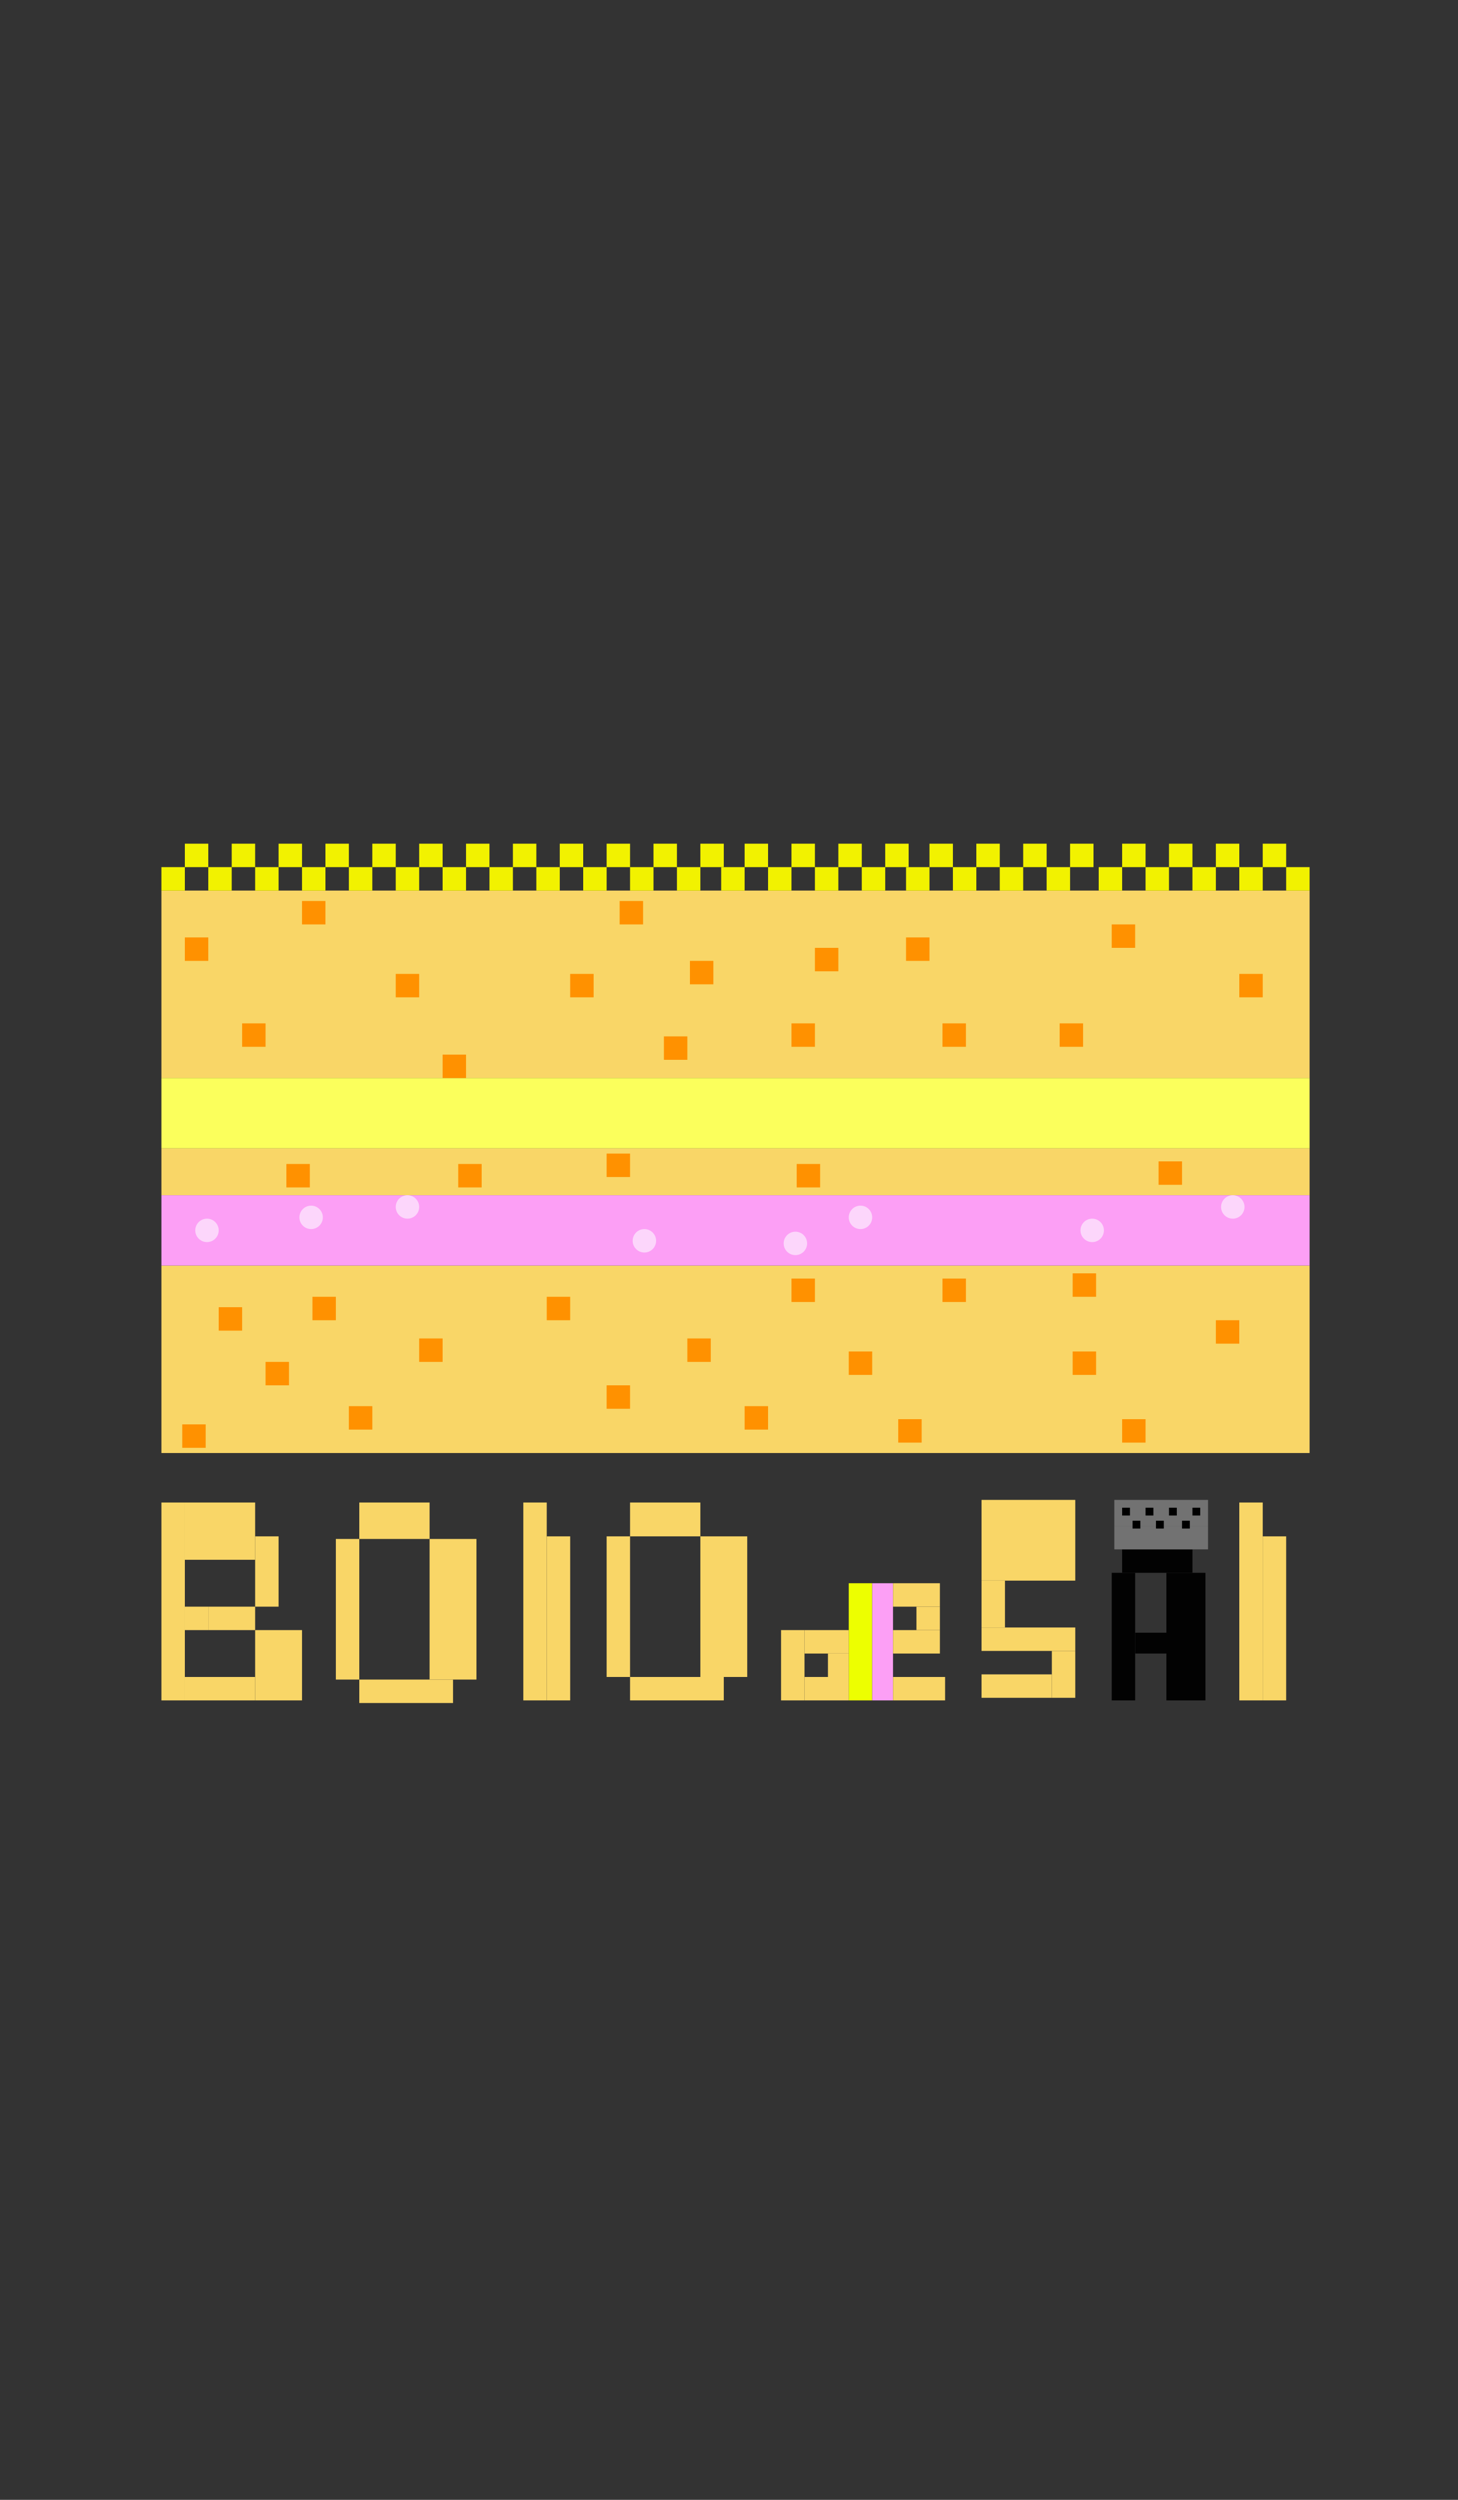 <?xml version="1.0" encoding="utf-8"?>
<!-- Generator: Adobe Illustrator 16.0.0, SVG Export Plug-In . SVG Version: 6.00 Build 0)  -->
<!DOCTYPE svg PUBLIC "-//W3C//DTD SVG 1.1//EN" "http://www.w3.org/Graphics/SVG/1.1/DTD/svg11.dtd">
<svg version="1.1" id="Layer_1" xmlns="http://www.w3.org/2000/svg" xmlns:xlink="http://www.w3.org/1999/xlink" x="0px" y="0px"
	 width="560px" height="960px" viewBox="0 0 560 960" enable-background="new 0 0 560 960" xml:space="preserve">
<rect x="0" y="0" width="560" height="960" fill="#333333" stroke="none"/>
<rect x="62" y="486" fill="#F9D667" width="441" height="72"/>
<rect x="62" y="441" fill="#F9D667" width="441" height="18"/>
<rect x="62" y="342" fill="#F9D667" width="441" height="72"/>
<rect x="62" y="459" fill="#FC9FF5" width="441" height="27"/>
<rect x="62" y="414" fill="#FBFF5C" width="441" height="27"/>
<circle fill="#FCD6FB" cx="119.5" cy="467.5" r="4.5"/>
<circle fill="#FCD6FB" cx="247.5" cy="476.5" r="4.5"/>
<circle fill="#FCD6FB" cx="330.5" cy="467.5" r="4.5"/>
<circle fill="#FCD6FB" cx="305.5" cy="477.5" r="4.5"/>
<circle fill="#FCD6FB" cx="156.5" cy="463.5" r="4.5"/>
<circle fill="#FCD6FB" cx="419.5" cy="472.5" r="4.5"/>
<circle fill="#FCD6FB" cx="473.5" cy="463.5" r="4.5"/>
<circle fill="#FCD6FB" cx="79.5" cy="472.5" r="4.5"/>
<rect x="71" y="324" fill="#F2F200" width="9" height="9"/>
<rect x="80" y="333" fill="#F2F200" width="9" height="9"/>
<rect x="62" y="333" fill="#F2F200" width="9" height="9"/>
<rect x="89" y="324" fill="#F2F200" width="9" height="9"/>
<rect x="98" y="333" fill="#F2F200" width="9" height="9"/>
<rect x="107" y="324" fill="#F2F200" width="9" height="9"/>
<rect x="116" y="333" fill="#F2F200" width="9" height="9"/>
<rect x="125" y="324" fill="#F2F200" width="9" height="9"/>
<rect x="143" y="324" fill="#F2F200" width="9" height="9"/>
<rect x="152" y="333" fill="#F2F200" width="9" height="9"/>
<rect x="134" y="333" fill="#F2F200" width="9" height="9"/>
<rect x="161" y="324" fill="#F2F200" width="9" height="9"/>
<rect x="170" y="333" fill="#F2F200" width="9" height="9"/>
<rect x="179" y="324" fill="#F2F200" width="9" height="9"/>
<rect x="188" y="333" fill="#F2F200" width="9" height="9"/>
<rect x="197" y="324" fill="#F2F200" width="9" height="9"/>
<rect x="215" y="324" fill="#F2F200" width="9" height="9"/>
<rect x="224" y="333" fill="#F2F200" width="9" height="9"/>
<rect x="206" y="333" fill="#F2F200" width="9" height="9"/>
<rect x="233" y="324" fill="#F2F200" width="9" height="9"/>
<rect x="242" y="333" fill="#F2F200" width="9" height="9"/>
<rect x="251" y="324" fill="#F2F200" width="9" height="9"/>
<rect x="260" y="333" fill="#F2F200" width="9" height="9"/>
<rect x="269" y="324" fill="#F2F200" width="9" height="9"/>
<rect x="286" y="324" fill="#F2F200" width="9" height="9"/>
<rect x="295" y="333" fill="#F2F200" width="9" height="9"/>
<rect x="277" y="333" fill="#F2F200" width="9" height="9"/>
<rect x="304" y="324" fill="#F2F200" width="9" height="9"/>
<rect x="313" y="333" fill="#F2F200" width="9" height="9"/>
<rect x="322" y="324" fill="#F2F200" width="9" height="9"/>
<rect x="331" y="333" fill="#F2F200" width="9" height="9"/>
<rect x="340" y="324" fill="#F2F200" width="9" height="9"/>
<rect x="357" y="324" fill="#F2F200" width="9" height="9"/>
<rect x="366" y="333" fill="#F2F200" width="9" height="9"/>
<rect x="348" y="333" fill="#F2F200" width="9" height="9"/>
<rect x="375" y="324" fill="#F2F200" width="9" height="9"/>
<rect x="384" y="333" fill="#F2F200" width="9" height="9"/>
<rect x="393" y="324" fill="#F2F200" width="9" height="9"/>
<rect x="402" y="333" fill="#F2F200" width="9" height="9"/>
<rect x="411" y="324" fill="#F2F200" width="9" height="9"/>
<rect x="431" y="324" fill="#F2F200" width="9" height="9"/>
<rect x="440" y="333" fill="#F2F200" width="9" height="9"/>
<rect x="422" y="333" fill="#F2F200" width="9" height="9"/>
<rect x="449" y="324" fill="#F2F200" width="9" height="9"/>
<rect x="458" y="333" fill="#F2F200" width="9" height="9"/>
<rect x="467" y="324" fill="#F2F200" width="9" height="9"/>
<rect x="476" y="333" fill="#F2F200" width="9" height="9"/>
<rect x="485" y="324" fill="#F2F200" width="9" height="9"/>
<rect x="71" y="360" fill="#FF9100" width="9" height="9"/>
<rect x="219" y="374" fill="#FF9100" width="9" height="9"/>
<rect x="170" y="405" fill="#FF9100" width="9" height="9"/>
<rect x="152" y="374" fill="#FF9100" width="9" height="9"/>
<rect x="255" y="398" fill="#FF9100" width="9" height="9"/>
<rect x="238" y="346" fill="#FF9100" width="9" height="9"/>
<rect x="304" y="393" fill="#FF9100" width="9" height="9"/>
<rect x="265" y="369" fill="#FF9100" width="9" height="9"/>
<rect x="348" y="360" fill="#FF9100" width="9" height="9"/>
<rect x="313" y="364" fill="#FF9100" width="9" height="9"/>
<rect x="362" y="393" fill="#FF9100" width="9" height="9"/>
<rect x="427" y="355" fill="#FF9100" width="9" height="9"/>
<rect x="407" y="393" fill="#FF9100" width="9" height="9"/>
<rect x="476" y="374" fill="#FF9100" width="9" height="9"/>
<rect x="93" y="393" fill="#FF9100" width="9" height="9"/>
<rect x="116" y="346" fill="#FF9100" width="9" height="9"/>
<rect x="84" y="502" fill="#FF9100" width="9" height="9"/>
<rect x="102" y="523" fill="#FF9100" width="9" height="9"/>
<rect x="120" y="498" fill="#FF9100" width="9" height="9"/>
<rect x="134" y="540" fill="#FF9100" width="9" height="9"/>
<rect x="233" y="532" fill="#FF9100" width="9" height="9"/>
<rect x="161" y="514" fill="#FF9100" width="9" height="9"/>
<rect x="210" y="498" fill="#FF9100" width="9" height="9"/>
<rect x="286" y="540" fill="#FF9100" width="9" height="9"/>
<rect x="264" y="514" fill="#FF9100" width="9" height="9"/>
<rect x="326" y="519" fill="#FF9100" width="9" height="9"/>
<rect x="304" y="491" fill="#FF9100" width="9" height="9"/>
<rect x="362" y="491" fill="#FF9100" width="9" height="9"/>
<rect x="345" y="545" fill="#FF9100" width="9" height="9"/>
<rect x="412" y="519" fill="#FF9100" width="9" height="9"/>
<rect x="467" y="507" fill="#FF9100" width="9" height="9"/>
<rect x="431" y="545" fill="#FF9100" width="9" height="9"/>
<rect x="412" y="489" fill="#FF9100" width="9" height="9"/>
<rect x="70" y="547" fill="#FF9100" width="9" height="9"/>
<rect x="110" y="447" fill="#FF9100" width="9" height="9"/>
<rect x="176" y="447" fill="#FF9100" width="9" height="9"/>
<rect x="306" y="447" fill="#FF9100" width="9" height="9"/>
<rect x="233" y="443" fill="#FF9100" width="9" height="9"/>
<rect x="445" y="446" fill="#FF9100" width="9" height="9"/>
<rect x="62" y="577" fill="#F9D667" width="9" height="76"/>
<rect x="71" y="577" fill="#F9D667" width="27" height="22"/>
<rect x="98" y="590" fill="#F9D667" width="9" height="27"/>
<rect x="80" y="617" fill="#F9D667" width="18" height="9"/>
<rect x="71" y="617" fill="#F9D667" width="9" height="9"/>
<rect x="98" y="626" fill="#F9D667" width="18" height="27"/>
<rect x="71" y="644" fill="#F9D667" width="27" height="9"/>
<rect x="129" y="591" fill="#F9D667" width="9" height="54"/>
<rect x="138" y="645" fill="#F9D667" width="36" height="9"/>
<rect x="165" y="591" fill="#F9D667" width="18" height="54"/>
<rect x="138" y="577" fill="#F9D667" width="27" height="14"/>
<rect x="201" y="577" fill="#F9D667" width="9" height="76"/>
<rect x="210" y="590" fill="#F9D667" width="9" height="63"/>
<rect x="233" y="590" fill="#F9D667" width="9" height="54"/>
<rect x="242" y="644" fill="#F9D667" width="36" height="9"/>
<rect x="269" y="590" fill="#F9D667" width="18" height="54"/>
<rect x="242" y="577" fill="#F9D667" width="27" height="13"/>
<rect x="326" y="608" fill="#EDFF00" width="9" height="45"/>
<rect x="335" y="608" fill="#FC9FF5" width="8" height="45"/>
<rect x="343" y="608" fill="#F9D667" width="18" height="9"/>
<rect x="343" y="626" fill="#F9D667" width="18" height="0"/>
<rect x="352" y="617" fill="#F9D667" width="9" height="9"/>
<rect x="343" y="626" fill="#F9D667" width="18" height="9"/>
<rect x="343" y="644" fill="#F9D667" width="20" height="9"/>
<rect x="377" y="576" fill="#F9D667" width="36" height="31"/>
<rect x="377" y="607" fill="#F9D667" width="9" height="18"/>
<rect x="377" y="625" fill="#F9D667" width="36" height="9"/>
<rect x="404" y="634" fill="#F9D667" width="9" height="18"/>
<rect x="377" y="643" fill="#F9D667" width="27" height="9"/>
<rect x="476" y="577" fill="#F9D667" width="9" height="76"/>
<rect x="485" y="590" fill="#F9D667" width="9" height="63"/>
<rect x="300" y="626" fill="#F9D667" width="9" height="27"/>
<rect x="309" y="626" fill="#F9D667" width="17" height="9"/>
<rect x="309" y="644" fill="#F9D667" width="17" height="9"/>
<rect x="318" y="635" fill="#F9D667" width="8" height="9"/>
<rect x="427" y="604" fill="#020202" width="9" height="49"/>
<rect x="431" y="595" fill="#020202" width="27" height="9"/>
<rect x="428" y="586" fill="#727272" width="36" height="9"/>
<rect x="428" y="576" fill="#727272" width="36" height="10"/>
<rect x="431" y="579" width="3" height="3"/>
<rect x="440" y="579" width="3" height="3"/>
<rect x="449" y="579" width="3" height="3"/>
<rect x="458" y="579" width="3" height="3"/>
<rect x="454" y="584" width="3" height="3"/>
<rect x="444" y="584" width="3" height="3"/>
<rect x="435" y="584" width="3" height="3"/>
<rect x="436" y="627" fill="#020202" width="19" height="8"/>
<rect x="448" y="604" fill="#020202" width="15" height="49"/>
<rect x="494" y="333" fill="#F2F200" width="9" height="9"/>
</svg>
